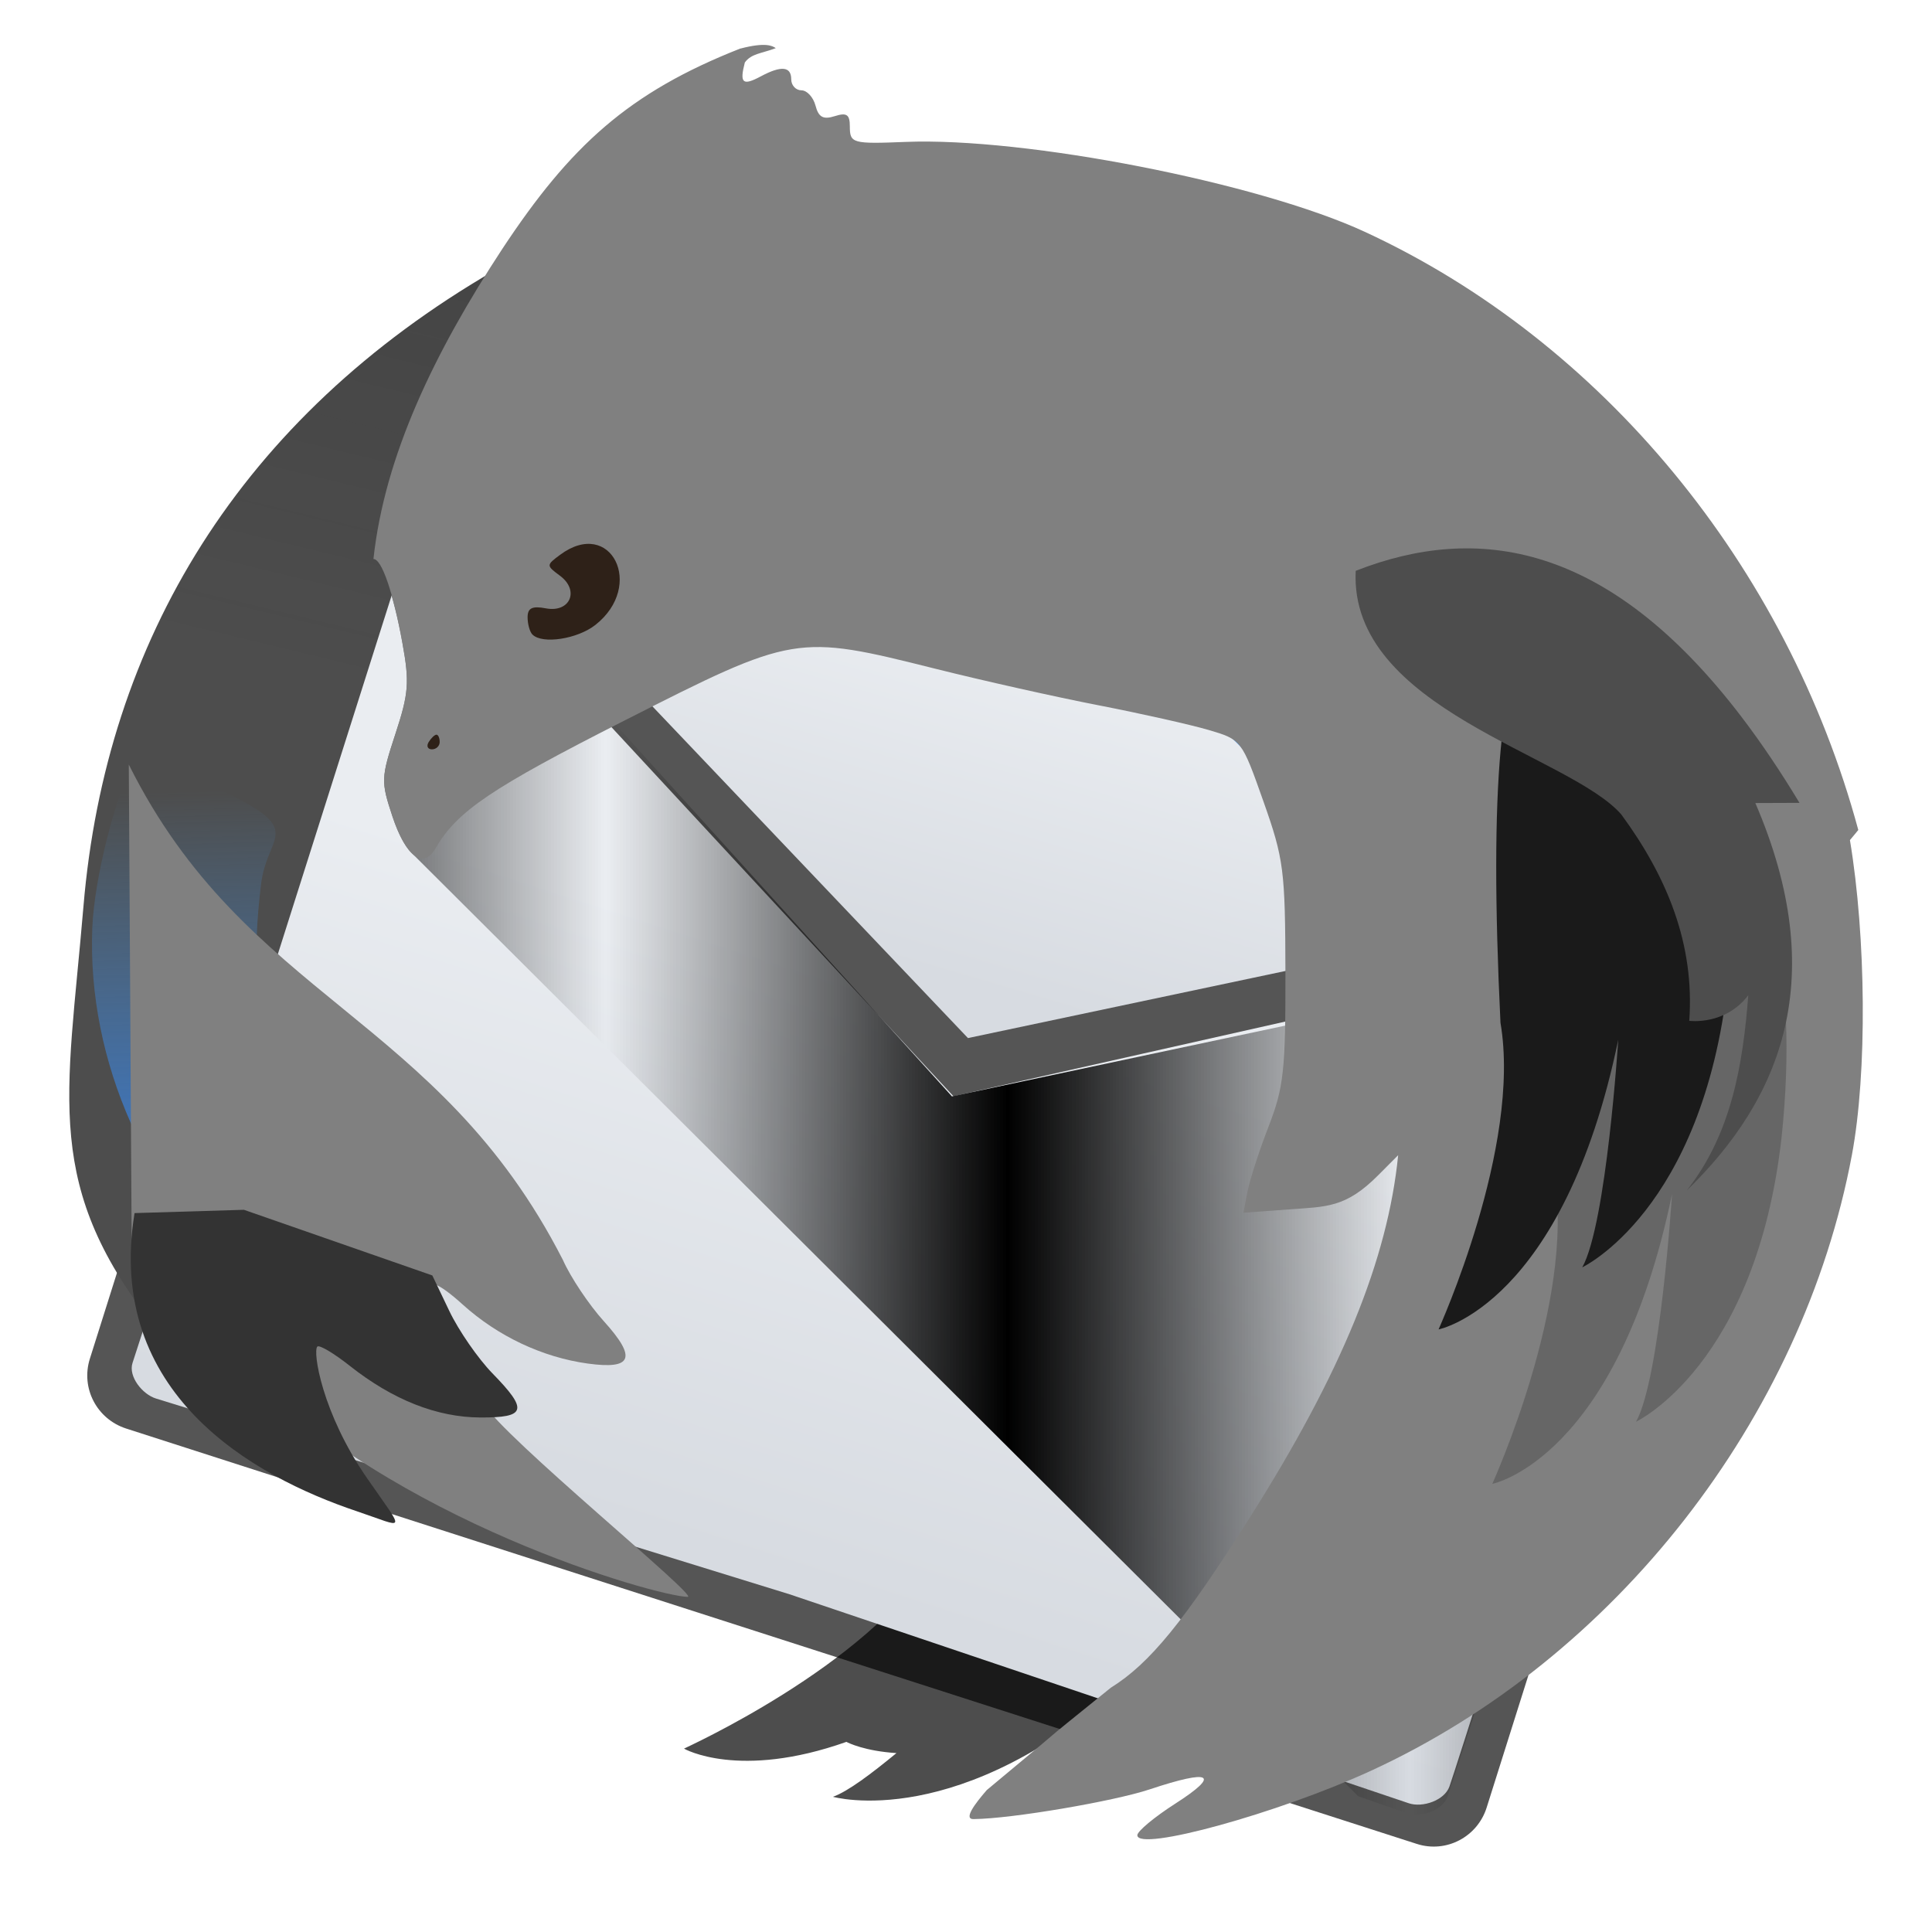 <?xml version="1.0" encoding="UTF-8" standalone="no"?>
<svg
   xmlns:dc="http://purl.org/dc/elements/1.1/"
   xmlns:cc="http://creativecommons.org/ns#"
   xmlns:rdf="http://www.w3.org/1999/02/22-rdf-syntax-ns#"
   xmlns:svg="http://www.w3.org/2000/svg"
   xmlns="http://www.w3.org/2000/svg"
   xmlns:xlink="http://www.w3.org/1999/xlink"
   xmlns:sodipodi="http://sodipodi.sourceforge.net/DTD/sodipodi-0.dtd"
   xmlns:inkscape="http://www.inkscape.org/namespaces/inkscape"
   height="48"
   viewBox="0 0 48 48"
   width="48"
   version="1.1"
   id="svg82"
   sodipodi:docname="thunderbird.svg"
   inkscape:version="0.92.3 (2405546, 2018-03-11)">
  <defs
     id="defs86">
    <pattern
       inkscape:isstock="true"
       inkscape:stockid="Stripes 1:1"
       id="Strips1_1"
       patternTransform="translate(0,0) scale(10,10)"
       height="1"
       width="2"
       patternUnits="userSpaceOnUse"
       inkscape:collect="always">
      <rect
         id="rect1614"
         height="2"
         width="1"
         y="-0.5"
         x="0"
         style="fill:black;stroke:none" />
    </pattern>
  </defs>
  <sodipodi:namedview
     pagecolor="#ffffff"
     bordercolor="#666666"
     borderopacity="1"
     objecttolerance="10"
     gridtolerance="10"
     guidetolerance="10"
     inkscape:pageopacity="0"
     inkscape:pageshadow="2"
     inkscape:window-width="711"
     inkscape:window-height="480"
     id="namedview84"
     showgrid="false"
     inkscape:zoom="4.9166667"
     inkscape:cx="22.097321"
     inkscape:cy="24"
     inkscape:window-x="0"
     inkscape:window-y="0"
     inkscape:window-maximized="0"
     inkscape:current-layer="svg82" />
  <linearGradient
     id="a">
    <stop
       offset="0"
       stop-color="#06f"
       id="stop2" />
    <stop
       offset="1"
       stop-color="#6dc6e8"
       id="stop4" />
  </linearGradient>
  <linearGradient
     id="b">
    <stop
       offset="0"
       stop-color="#2a7fff"
       id="stop7" />
    <stop
       offset="1"
       stop-color="#6dc6e8"
       id="stop9" />
  </linearGradient>
  <linearGradient
     id="c">
    <stop
       offset="0"
       stop-color="#d7dbe1"
       id="stop12" />
    <stop
       offset="1"
       stop-color="#eaedf1"
       id="stop14" />
  </linearGradient>
  <linearGradient
     id="d"
     gradientUnits="userSpaceOnUse"
     x1="68.169"
     x2="67.452"
     y1="146.849"
     y2="121.977">
    <stop
       offset="0"
       stop-color="#333"
       id="stop17" />
    <stop
       offset="1"
       stop-color="#353535"
       id="stop19" />
  </linearGradient>
  <linearGradient
     id="e"
     gradientTransform="matrix(.246 .081 -.073 .222 182.099 -151.617)"
     gradientUnits="userSpaceOnUse"
     x1="-292.689"
     x2="-293.481"
     xlink:href="#c"
     y1="1171.113"
     y2="1135.239" />
  <linearGradient
     id="f"
     gradientTransform="matrix(.314 .103 -.102 .311 237.723 -251.833)"
     gradientUnits="userSpaceOnUse"
     x1="-292.891"
     x2="-292.613"
     xlink:href="#c"
     y1="1226.768"
     y2="1181.605" />
  <linearGradient
     id="g"
     gradientUnits="userSpaceOnUse"
     x1="22.669"
     x2="21.846"
     xlink:href="#b"
     y1="45.799"
     y2="-.518" />
  <linearGradient
     id="h"
     gradientTransform="matrix(-.436 -.105 -.101 .455 27.607 15.894)"
     gradientUnits="userSpaceOnUse"
     x1="42.086"
     x2="49.343"
     y1="47.987"
     y2="19.683">
    <stop
       offset="0"
       stop-color="#2a7fff"
       id="stop25" />
    <stop
       offset="1"
       stop-color="#4ba2f3"
       stop-opacity="0"
       id="stop27" />
  </linearGradient>
  <linearGradient
     id="i"
     gradientTransform="matrix(.193 0 0 -.193 -236.719 -340.482)"
     gradientUnits="userSpaceOnUse"
     x1="1457.797"
     x2="1472.115"
     xlink:href="#a"
     y1="-1953.312"
     y2="-1837.005" />
  <linearGradient
     id="j"
     gradientUnits="userSpaceOnUse"
     x1="39.648"
     x2="47.042"
     xlink:href="#a"
     y1="32.909"
     y2="12.101" />
  <linearGradient
     id="k"
     gradientTransform="matrix(.94 .032 -.032 .94 -3.835 1.741)"
     gradientUnits="userSpaceOnUse"
     x1="36.447"
     x2="43.28"
     xlink:href="#b"
     y1="25.549"
     y2="3.275" />
  <linearGradient
     id="l"
     gradientUnits="userSpaceOnUse"
     x1="8.762"
     x2="6.368"
     y1="6.426"
     y2="16.337">
    <stop
       offset="0"
       stop-color="#1a1a1a"
       stop-opacity=".157"
       id="stop33" />
    <stop
       offset="1"
       stop-color="#1a1a1a"
       stop-opacity="0"
       id="stop35" />
  </linearGradient>
  <linearGradient
     id="m"
     gradientTransform="matrix(.145 .127 .127 -.145 60.111 -420.772)"
     gradientUnits="userSpaceOnUse"
     x1="1438.69"
     x2="1464.991"
     xlink:href="#b"
     y1="-1956.885"
     y2="-1841.08" />
  <linearGradient
     id="n"
     gradientTransform="matrix(1.066 .19 -.19 1.066 .736 -8.669)"
     gradientUnits="userSpaceOnUse"
     x1="36.266"
     x2="36.317"
     xlink:href="#a"
     y1="29.56"
     y2="9.231" />
  <path
     d="m33.914 31.976c-.568.035-1.501.721-2.768 2.003-.169-.999-.572-1.688-1.052-1.806-.949-.235-3.255 1.953-6.92 6.56-1.637 2.668-6.185 4.707-6.18 4.711.003.003 1.361.78 4.035-.168.046.026.459.229 1.243.279-.619.51-1.207.954-1.578 1.086-.004-.003 3.165.918 7.393-2.94.211-.193.401-.392.588-.591.145-.104.285-.196.434-.309 0 0-3.238 3.248-4.402 3.661-.004-.003 3.165.918 7.393-2.94 4.227-3.859 3.43-9.176 2.006-9.527-.059-.015-.123-.021-.193-.017z"
     fill="url(#m)"
     stroke-width=".958"
     id="path40"
     style="fill:#4d4d4d" />
  <rect
     fill="url(#d)"
     height="26.187"
     rx="0"
     ry="1.383"
     transform="matrix(.95 .312 -.312 .95 0 0)"
     width="37.427"
     x="49.755"
     y="120.841"
     id="rect42" />
  <path
     d="m33.179 64.086 33.671.193c.766.004 1.383.617 1.383 1.383v23.42c0 .766-.617 1.388-1.383 1.383l-33.671-.193c-.766-.004-1.383-.617-1.383-1.383v-23.42c0-.766.617-1.388 1.383-1.383z"
     fill-opacity=".667"
     transform="matrix(.954 .301 -.301 .954 -1.345 -60.614)"
     id="path44" />
  <g
     transform="matrix(1 -.012 .012 1 -1.01 -59.72)"
     id="g50">
    <path
       d="m3.179 93.62 7.135-21.126 13.337 14.746 19.17-4.073s-6.755 20.559-7.055 21.369c-.127.342-.672.523-1.016.402l-15.318-5.375-15.681-5.052c-.336-.108-.685-.556-.572-.891z"
       fill="url(#f)"
       fill-rule="evenodd"
       id="path46" />
    <path
       d="m10.655 71.397 13.374 14.402 18.99-3.776z"
       fill="url(#e)"
       fill-rule="evenodd"
       id="path48" />
  </g>
  <g
     stroke-width=".958"
     id="g76">
    <path
       d="m10.315 12.495-.679 2.01c.124.357.25.85.365 1.482.175.964.153 1.243-.176 2.244-.359 1.094-.361 1.185-.073 2.053.145.435.308.74.472.904l23.519 23.438 1.2.421c.344.121.89-.061 1.016-.402.292-.787 6.315-19.815 6.668-20.888.011-.188.021-.372.03-.554l-19.006 4.037z"
       fill-opacity=".078"
       id="path52"
       style="fill:url(#Strips1_1);fill-opacity:1.0" />
    <path
       d="m3.931 33.073c-2.887-3.592-2.262-5.751-1.857-10.56.555-6.59 3.891-12.128 10.219-15.797"
       fill="url(#g)"
       id="path54"
       style="fill:#4d4d4d" />
    <path
       d="m30.321 13.791c0-.095-.088-.202-.196-.238-.108-.036-.196.071-.196.238 0 .167.088.274.196.238.108-.036.196-.143.196-.238z"
       fill="url(#g)"
       id="path56" />
    <path
       d="m3.396 18.724c-.541 1.055-1.054 3.112-1.103 4.331-.132 3.308 1.387 6.71 3.9 8.737.949.765 2.786 1.969 2.831 1.765.07-.044-.785-.652-.736-.853-.451-.483-.255-.493.403-.073.385.246 1.511.735 1.938.843.135.045.034-.188-.066-.383-1.086-1.488-.253-.369-1.155-1.573-.383-.398-.666-.998-1.148-2.435-1.142-2.141-2.271-3.196-1.766-7.178.216-1.495 1.587-1.243-3.097-3.18z"
       fill="url(#h)"
       id="path58" />
    <path
       d="m10.382 10.884.004-.002c-.18.281-.332.575-.438.889-.527 1.041-.197 2.614-.07 3.793.11.415.239.841.472 1.074l.285.097c-.006-.657.228-1.267.198-1.929-.044-.802-.255-1.606-.093-2.41.134-.707.554-1.32.725-2.023.207-.874.182-1.814.305-2.705-.519.918-.987 1.98-1.384 3.216"
       fill="#fff"
       fill-opacity=".078"
       id="path60" />
    <path
       d="m28.396 11.376c.527.768-.106.999-1.388.834 3.821 1.337 2.971.242 1.394-.834l-.006-0zm3.664-.421c3.621.521 2.679-.302 1.098-.982.595.59.075.904-1.091.982l-.006-0zm2.516 2.802c.484.852-.2 1.039-1.533.752 3.89 1.74 3.096.517 1.538-.752zm1.859-.928c.486.854-.197 1.039-1.531.752 3.89 1.74 3.097.517 1.536-.752zm-8.235.516c3.896 1.74 3.101.517 1.543-.752.478.852-.206 1.037-1.536.752l-.007-0zm3.675.524c.484.852-.199 1.037-1.533.752 3.89 1.74 3.097.517 1.538-.752l-.005-0zm3.409-1.912c-.284-.236-.741-.512-1.259-.776.652.732.021 1.057-1.342 1.058 2.939.621 3.294.293 2.623-.272 4.117.864 3.084-.161 1.303-1.067.635.724.02 1.048-1.32 1.056l-.006-0zm-4.297 1.428c4.175.881 3.14-.148 1.35-1.058.648.73.018 1.056-1.345 1.058zm.083-2.163c.25.489-.299.686-1.325.651 3.401.845 2.755.039 1.368-.764-.032-.242-.52-.712-1.139-1.187.435.717-.146.895-1.295.685 1.54.635 2.229.763 2.396.614zm5.916 4.223c3.72 2.498 3.118 1.09 1.731-.503.344.969-.398 1.038-1.725.503l-.006-0zm-2.05.814c3.72 2.498 3.117 1.09 1.731-.503.342.969-.399 1.037-1.724.503l-.006-0zm-8.412-3.712c.486.852-.198 1.039-1.531.752 3.89 1.74 3.096.517 1.536-.752zm12.642.424c.334.922-.371.989-1.635.479 3.536 2.378 2.961 1.037 1.641-.479l-.006-0zm-6.892 3.346c3.905 2.624 3.272 1.146 1.816-.526.361 1.015-.417 1.09-1.81.526l-.006-0zm-4.03-2.327c.485.852-.2 1.037-1.533.752 3.89 1.74 3.097.517 1.538-.752zm2.677 1.602c.486.854-.197 1.039-1.531.752 3.89 1.74 3.097.517 1.536-.752zm-.561 2.493c3.445 3.541 3.113 1.886 1.981-.15.15 1.126-.665 1.031-1.976.15l-.006-0z"
       fill="url(#k)"
       id="path62" />
    <path
       d="m3.2 18.995c2.905 5.833 7.678 6.229 10.785 12.308.189.427.646 1.112 1.016 1.521.825.913.714 1.206-.399 1.053-1.122-.154-2.235-.679-3.105-1.465-1.2-1.085-1.259-.534.507 2.45.506.855 5.375 4.818 5.082 4.812-.79-.016-7.384-1.894-11.03-5.739l-2.784-2.936z"
       fill="url(#g)"
       id="path64"
       style="fill:#808080" />
    <path
       d="m6.06 30.057 4.681 1.631.422.883c.232.486.714 1.182 1.07 1.548.894.916.843 1.103-.302 1.098-1.077-.005-2.174-.439-3.243-1.285-.393-.311-.753-.524-.803-.477-.121.113.113 1.652 1.233 3.268.972 1.402.976 1.237-.255.823-2.59-.871-6.249-2.926-5.52-7.407z"
       fill="url(#g)"
       id="path66"
       style="fill:#333333" />
    <path
       d="m3.931 33.073c-2.887-3.592-2.262-5.751-1.857-10.56.555-6.59 3.891-12.128 10.219-15.797"
       fill="url(#l)"
       id="path68" />
    <path
       d="m18.397 1.204c-2.781 1.094-4.224 2.418-5.915 4.976-1.686 2.569-2.925 5.138-3.204 7.708.207 0 .49.823.722 2.102.175.964.153 1.243-.176 2.244-.359 1.094-.363 1.181-.075 2.05.332 1.0.766 1.322 1.071.794.533-.923 1.374-1.492 4.702-3.18 4.215-2.139 4.265-2.148 7.706-1.286 1.188.298 3.02.708 4.071.912s2.279.48 2.729.612c.815.24.822.249 1.361 1.773.507 1.435.542 1.703.547 4.26.004 2.429-.043 2.849-.419 3.82-.233.6-.468 1.329-.524 1.617l-.101.524 1.116-.082c.947-.069 1.424-.035 2.235-.852l.494-.496c-.259 2.592-1.407 5.402-3.682 8.997-1.64 2.592-2.492 3.634-3.457 4.234-2.394 1.937-.182.135-3.081 2.542-.292.337-.605.745-.309.721.925-.009 3.453-.438 4.354-.737 1.537-.512 1.776-.376.633.357-.515.331-.938.682-.938.781 0 .421 3.51-.547 5.802-1.6 6.067-2.787 10.721-8.745 11.951-15.299.384-2.048.352-5.422-.049-7.824.067-.085.142-.165.208-.251-1.777-6.572-6.372-12.14-12.262-14.862-2.644-1.222-8.431-2.354-11.412-2.233-1.316.053-1.381.035-1.381-.384 0-.298-.078-.351-.376-.256-.285.091-.402.026-.477-.262-.055-.209-.212-.38-.35-.38-.138 0-.253-.123-.253-.273 0-.322-.247-.346-.754-.075-.453.243-.533.173-.399-.343.16-.224.422-.224.769-.357-.089-.062-.265-.149-.876.01z"
       fill="url(#g)"
       id="path70"
       style="fill:#808080" />
    <path
       d="m38.615 29.247c.529 3.086-1.543 7.618-1.538 7.618.006 0 3.097-.608 4.464-7.196 0 0-.292 4.575-.894 5.654-.005 0 2.985-1.397 3.618-7.086.892-8.55-3.427-9.692-4.776-8.485-.868.45-1.159 3.615-.874 9.496z"
       fill="url(#i)"
       id="path72"
       style="fill:#666666" />
    <path
       d="m37.279 25.411c.529 3.086-1.543 7.618-1.538 7.618.006 0 3.097-.608 4.464-7.196 0 0-.292 4.575-.894 5.654-.005 0 2.985-1.397 3.618-7.086.632-5.689-3.475-9.16-4.776-8.485-.868.45-1.159 3.615-.874 9.496z"
       fill="url(#j)"
       id="path74"
       style="fill:#1a1a1a" />
  </g>
  <path
     d="m43.279 17.826c-3.33-4.373-6.597-4.82-9.597-3.644-.167 3.431 5.311 4.568 6.601 6.056 1.129 1.54 1.823 3.208 1.686 5.124 0 0 .891.123 1.467-.637-.135 1.76-.431 3.46-1.529 4.852 2.359-2.289 3.57-5.294 1.704-9.626l1.097-.004c-.478-.792-.954-1.497-1.43-2.122zm-3.527 13.488c-.008.004-.016.008-.024.013-0.0.002-.001.004-.002.005.009-.006.017-.012.026-.018z"
     fill="url(#n)"
     fill-rule="evenodd"
     id="path78"
     style="fill:#4d4d4d" />
  <path
     d="m10.651 18.435c.062-.1.149-.182.193-.182.044 0 .08.082.08.182 0 .1-.087.182-.193.182-.106 0-.142-.082-.08-.182zm2.578-2.669c-.067-.067-.121-.26-.121-.43 0-.23.114-.286.453-.222.603.115.845-.445.35-.811-.342-.254-.342-.262.006-.52 1.26-.934 2.115.768.875 1.743-.446.351-1.317.485-1.562.24z"
     fill="#2e2118"
     stroke-width=".958"
     id="path80" />
</svg>
